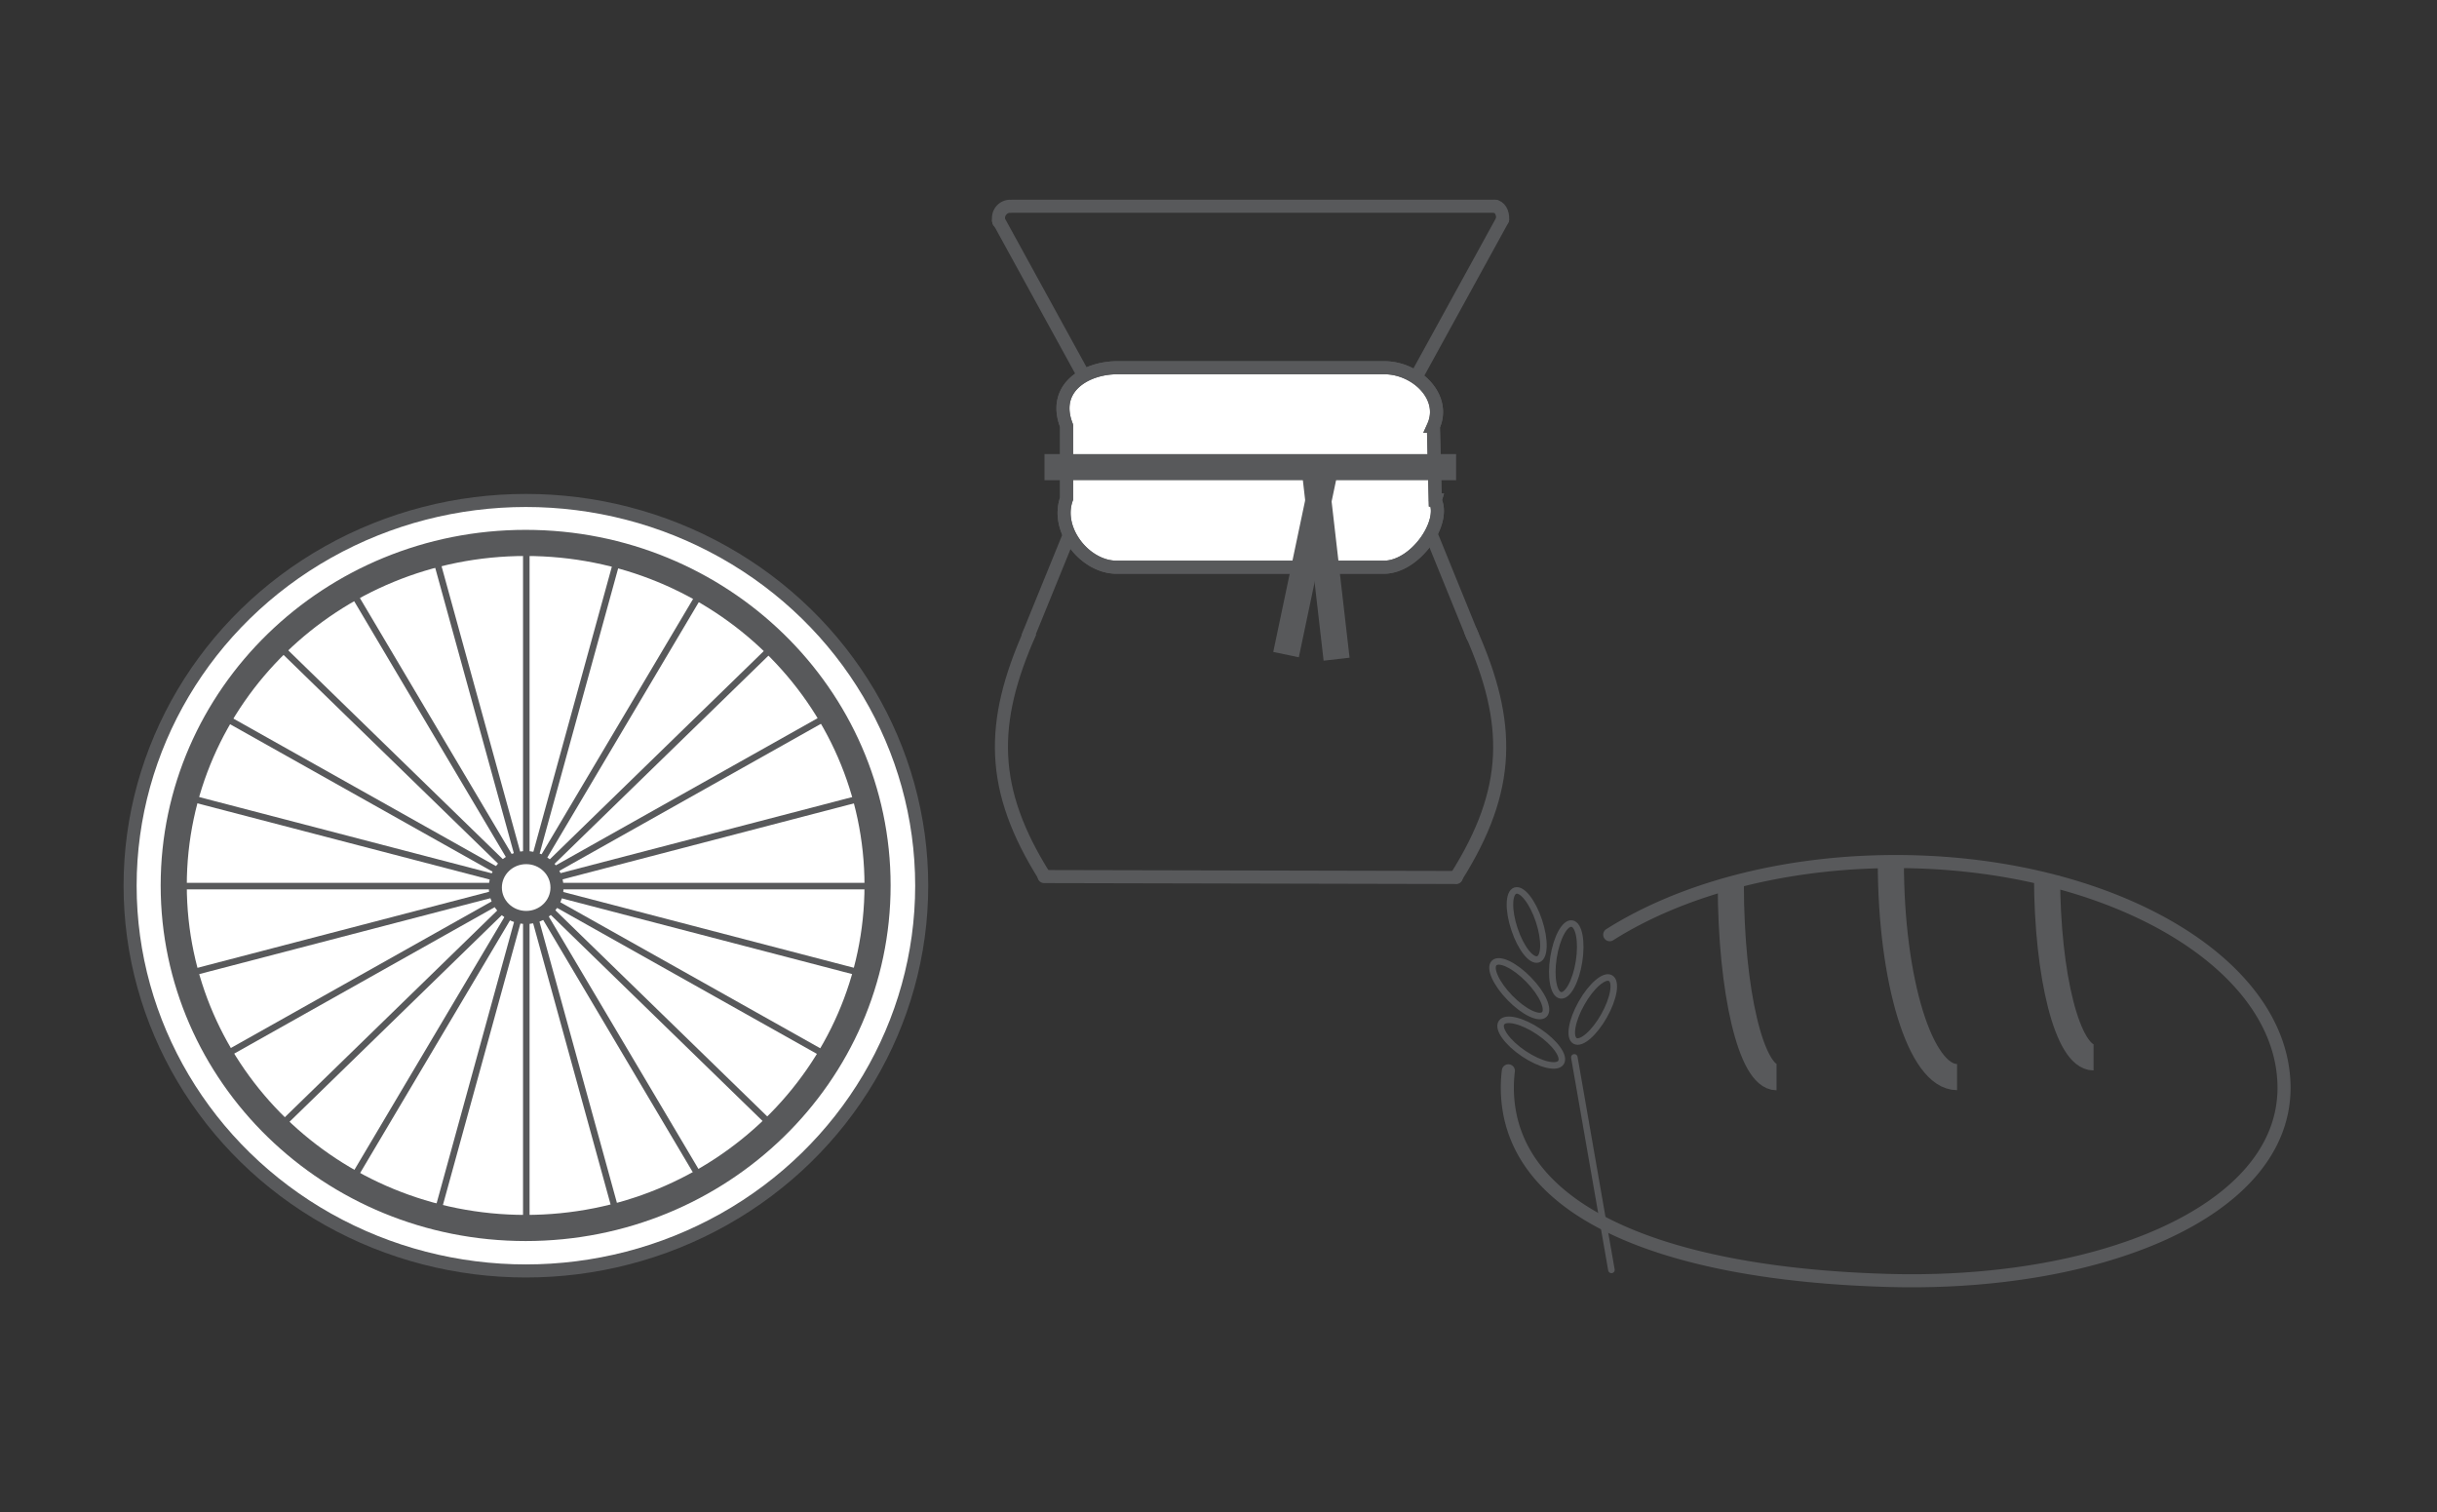 <svg xmlns="http://www.w3.org/2000/svg" viewBox="0 0 186.56 115.76"><rect x="0" y="0" width="186.56" height="115.76" fill="#333333" stroke="none"/><defs><style>.cls-1,.cls-2,.cls-3,.cls-5,.cls-6,.cls-7{fill:none;}.cls-1,.cls-2,.cls-3,.cls-5,.cls-6,.cls-7,.cls-8{stroke:#58595b;}.cls-1,.cls-2,.cls-5,.cls-6,.cls-7,.cls-8{stroke-miterlimit:10;}.cls-2,.cls-3,.cls-6{stroke-linecap:round;}.cls-3{stroke-linejoin:round;}.cls-4,.cls-8{fill:#fff;}.cls-5{stroke-width:2px;}.cls-6,.cls-7{stroke-width:0.5px;}</style></defs><title>BCBLogo3</title><g id="Layer_1" data-name="Layer 1"><path class="cls-1" d="M80,67.14c-4.24-6.72-4.24-11.78-1.13-18.77"/><line class="cls-2" x1="78.7" y1="48.69" x2="85.09" y2="33.01"/><line class="cls-2" x1="85.09" y1="32.63" x2="76.44" y2="16.87"/><path class="cls-2" d="M76.44,16.74a.9.9,0,0,1,.84-.95"/><path class="cls-1" d="M76.44,16.87c0,.07,0,.13.07.13"/><path class="cls-1" d="M85,32.43a.59.59,0,0,1-.09.84"/><path class="cls-3" d="M111.47,67.14c4.24-6.72,4.24-11.78,1.13-18.77"/><line class="cls-2" x1="112.73" y1="48.69" x2="106.35" y2="33.01"/><line class="cls-2" x1="106.34" y1="32.63" x2="115.03" y2="16.81"/><path class="cls-1" d="M106.46,32.43a.58.58,0,0,0,.08.84"/><line class="cls-2" x1="77.44" y1="15.79" x2="114.48" y2="15.79"/><line class="cls-3" x1="79.93" y1="67.1" x2="111.48" y2="67.17"/><path class="cls-2" d="M114.41,15.79c.38,0,.66.48.62,1"/><path class="cls-4" d="M105.93,43.42H85.48c-2.41,0-4.7-2.85-3.83-5.25,0,0,0,0,0,0l0-5.53a.08.08,0,0,0,0-.05c-1.14-2.9,1.47-4.44,3.88-4.44h20.45c2.42,0,4.76,2.23,3.75,4.48a.43.43,0,0,0,0,0l.14,5.65a.09.09,0,0,0,0,.05C110.69,40,108.35,43.42,105.93,43.42Z"/><path class="cls-1" d="M105.93,43.42H85.48c-2.41,0-4.7-2.85-3.83-5.25,0,0,0,0,0,0l0-5.53a.08.08,0,0,0,0-.05c-1.14-2.9,1.47-4.44,3.88-4.44h20.45c2.42,0,4.76,2.23,3.75,4.48a.43.43,0,0,0,0,0l.14,5.65a.09.09,0,0,0,0,.05C110.69,40,108.35,43.42,105.93,43.42Z"/><path class="cls-1" d="M105.93,43.42H85.48c-2.41,0-4.7-2.85-3.83-5.25,0,0,0,0,0,0l0-5.53a.08.08,0,0,0,0-.05c-1.14-2.9,1.47-4.44,3.88-4.44h20.45c2.42,0,4.76,2.23,3.75,4.48a.43.43,0,0,0,0,0l.14,5.65a.09.09,0,0,0,0,.05C110.69,40,108.35,43.42,105.93,43.42Z"/><line class="cls-5" x1="79.96" y1="35.76" x2="111.47" y2="35.76"/><line class="cls-5" x1="100.63" y1="35.76" x2="102.32" y2="50.46"/><line class="cls-5" x1="101.47" y1="35.76" x2="98.45" y2="50.11"/></g><g id="Layer_2" data-name="Layer 2"><path class="cls-2" d="M123.23,71.55c5.43-3.44,13.23-5.6,21.89-5.6,16.42,0,29.73,7.76,29.73,17.32S160.47,98.59,144.06,98c-16.66-.55-28.67-5.2-28.67-14.77a10.66,10.66,0,0,1,.08-1.26"/><line class="cls-6" x1="120.52" y1="80.94" x2="123.36" y2="97.21"/><ellipse class="cls-7" cx="116.87" cy="70.82" rx="0.99" ry="2.77" transform="translate(-16.35 40.38) rotate(-18.35)"/><path class="cls-5" d="M132.5,67.69c0,8.17,1.56,14.77,3.5,14.77"/><path class="cls-5" d="M144.75,66c0,9.09,2.27,16.45,5.07,16.45"/><path class="cls-5" d="M156.71,67.06c0,7.67,1.59,13.88,3.56,13.88"/><ellipse class="cls-7" cx="119.91" cy="73.45" rx="2.78" ry="0.99" transform="translate(28.73 180.5) rotate(-81.07)"/><ellipse class="cls-7" cx="116.3" cy="75.68" rx="1" ry="2.75" transform="translate(-19.82 102.58) rotate(-44.23)"/><ellipse class="cls-7" cx="117.23" cy="79.82" rx="1.02" ry="2.74" transform="translate(-14.37 132.71) rotate(-56.15)"/><ellipse class="cls-7" cx="121.94" cy="77.28" rx="2.76" ry="0.99" transform="translate(-5.34 145.42) rotate(-60.53)"/></g><g id="Layer_3" data-name="Layer 3"><ellipse class="cls-8" cx="40.26" cy="67.8" rx="30.3" ry="29.49"/><line class="cls-7" x1="14.17" y1="74.59" x2="66.21" y2="61.02"/><line class="cls-7" x1="16.96" y1="80.91" x2="63.61" y2="54.69"/><line class="cls-7" x1="21.24" y1="86.42" x2="59.34" y2="49.34"/><line class="cls-7" x1="26.9" y1="90.43" x2="53.84" y2="45.02"/><line class="cls-7" x1="33.4" y1="93.14" x2="47.34" y2="42.5"/><line class="cls-7" x1="40.29" y1="94.04" x2="40.29" y2="41.6"/><line class="cls-7" x1="47.28" y1="93.21" x2="33.33" y2="42.57"/><line class="cls-7" x1="53.77" y1="90.48" x2="26.84" y2="45.07"/><line class="cls-7" x1="59.3" y1="86.36" x2="21.2" y2="49.29"/><line class="cls-7" x1="63.7" y1="81.04" x2="17.04" y2="54.83"/><line class="cls-7" x1="67.29" y1="67.83" x2="13.42" y2="67.83"/><line class="cls-7" x1="66.36" y1="74.6" x2="14.32" y2="61.03"/><ellipse class="cls-5" cx="40.24" cy="67.78" rx="26.94" ry="26.22"/><ellipse class="cls-8" cx="40.28" cy="67.94" rx="2.36" ry="2.29"/></g></svg>